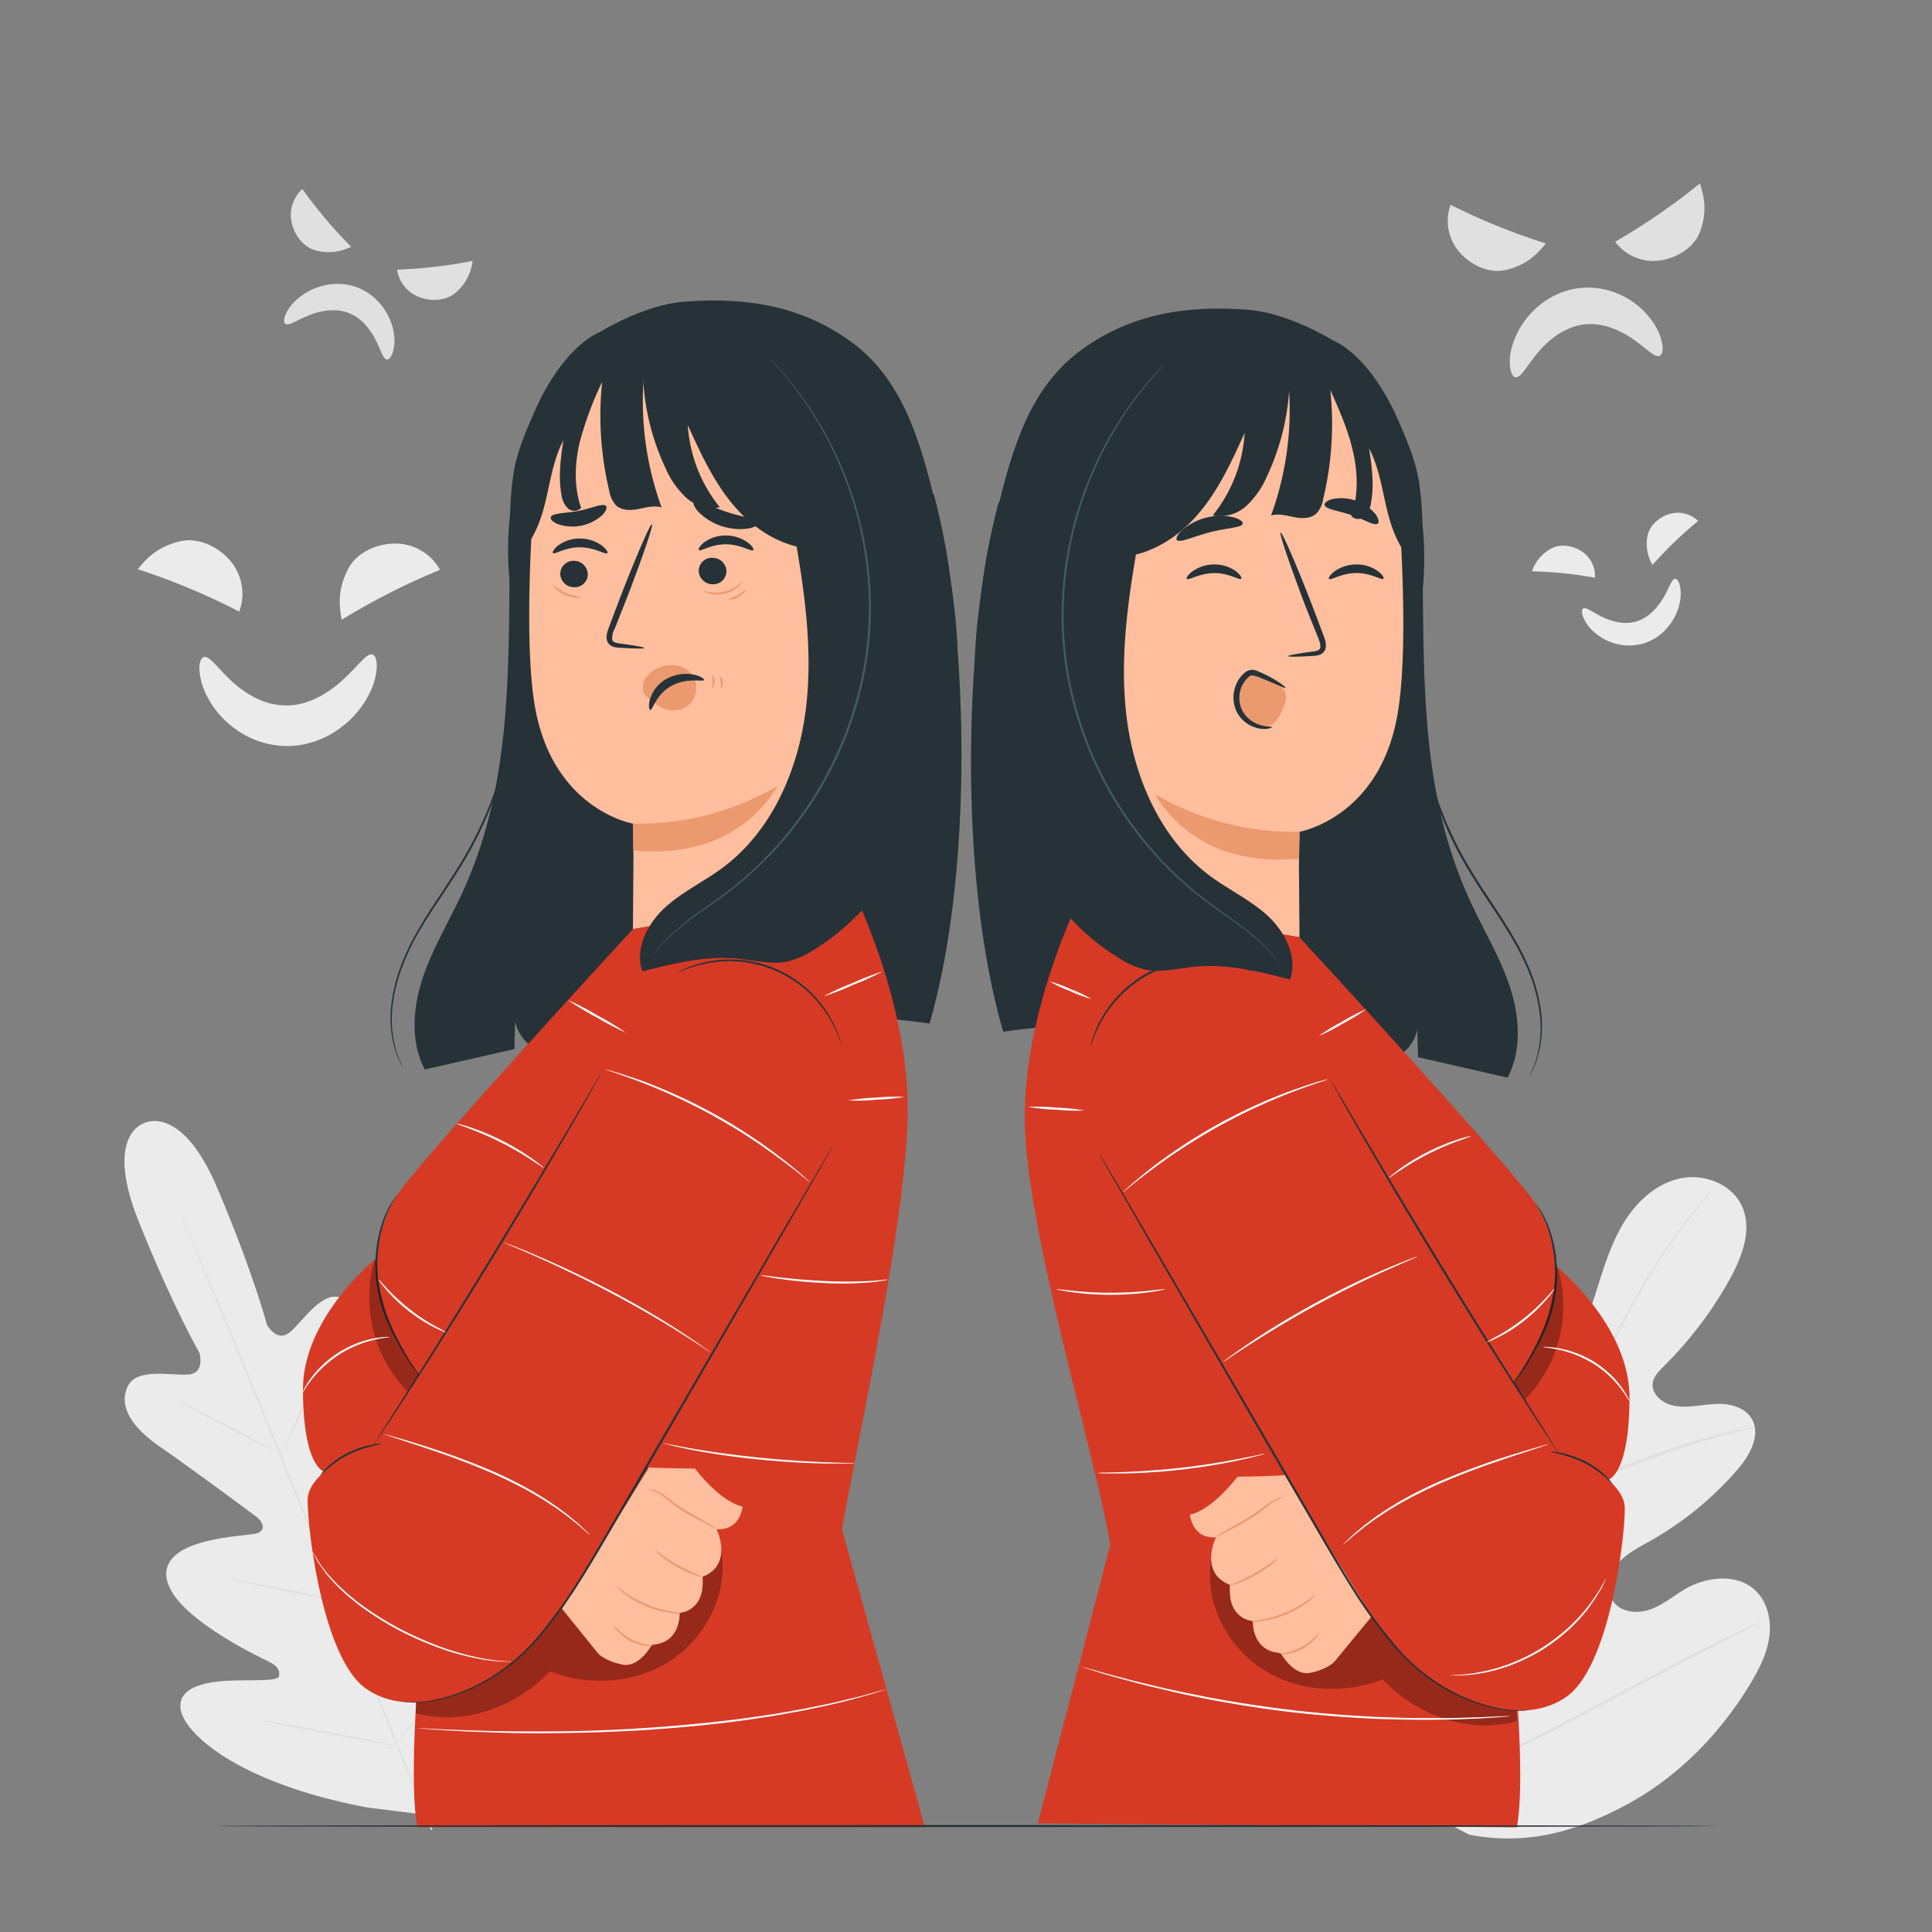 <svg xmlns="http://www.w3.org/2000/svg" viewBox="0 0 500 500"><rect x="0" y="0" width="500" height="500" fill="#808080" stroke="none"/><g id="freepik--background-complete--inject-113"><path d="M400.09,63a166.32,166.32,0,0,1-24.69-10,12.37,12.37,0,0,0,2.43,12.42c3,3.3,7.74,5.51,12.05,4.41,4.75-1.2,7.45-3.39,10.21-6.88" style="fill:#e0e0e0"></path><path d="M439.91,47.49A166.88,166.88,0,0,1,418,62.56a12.33,12.33,0,0,0,11.69,4.84c4.39-.65,8.87-3.41,10.34-7.6,1.62-4.63,1.29-8.09-.09-12.31" style="fill:#e0e0e0"></path><path d="M392.21,97.62c-.63-.09-1.15-.91-1.39-2.45a14.44,14.44,0,0,1,.77-6.36,21.25,21.25,0,0,1,5.16-8.29,20.6,20.6,0,0,1,4.82-3.64,19.3,19.3,0,0,1,6.34-2.21,20,20,0,0,1,12.52,2.15,20.41,20.41,0,0,1,7.35,6.55,14.1,14.1,0,0,1,2.45,6c.17,1.54-.13,2.48-.72,2.72-1.26.53-3.25-1.76-6.61-4.13a23.76,23.76,0,0,0-6.07-3.17,15.46,15.46,0,0,0-7.4-.76,13.73,13.73,0,0,0-3.64,1.13A17.21,17.21,0,0,0,402.52,87a26.49,26.49,0,0,0-5,4.83C394.91,95.1,393.57,97.8,392.21,97.62Z" style="fill:#e0e0e0"></path><path d="M90.92,63.91a122.77,122.77,0,0,1-12.68-15,9.12,9.12,0,0,0-2.7,8.94c.8,3.18,3.16,6.27,6.34,7a12.81,12.81,0,0,0,9-1" style="fill:#e0e0e0"></path><path d="M122.27,67.52a124.33,124.33,0,0,1-19.52,2.27,9.09,9.09,0,0,0,6,7.19c3.1,1.09,7,.83,9.37-1.4a12.76,12.76,0,0,0,4.19-8.06" style="fill:#e0e0e0"></path><path d="M73.84,83.8c-.38-.28-.44-1-.06-2.08a10.57,10.57,0,0,1,2.7-3.89A15.54,15.54,0,0,1,82.7,74.2a15.3,15.3,0,0,1,4.4-.72,14.44,14.44,0,0,1,4.91.74A14.78,14.78,0,0,1,99.44,80,15,15,0,0,1,102,86.76a10.35,10.35,0,0,1-.46,4.73c-.42,1.07-.93,1.58-1.41,1.53-1-.09-1.51-2.27-2.89-5a17.61,17.61,0,0,0-2.87-4.17,11.33,11.33,0,0,0-4.57-3A10.28,10.28,0,0,0,87,80.32a12.44,12.44,0,0,0-2.8.12,19.23,19.23,0,0,0-4.92,1.44C76.47,83.08,74.66,84.38,73.84,83.8Z" style="fill:#e0e0e0"></path><path d="M35.59,147.28a177.94,177.94,0,0,1,26.32,11A13.23,13.23,0,0,0,59.49,145c-3.14-3.59-8.22-6-12.85-4.92-5.12,1.23-8,3.53-11,7.23" style="fill:#ebebeb"></path><path d="M88.43,160.39a178.34,178.34,0,0,1,25.45-12.92,13.24,13.24,0,0,0-11.75-6.8c-4.76.07-9.91,2.37-12.06,6.62-2.38,4.69-2.52,8.42-1.64,13.1" style="fill:#ebebeb"></path><path d="M96.39,169.38c.68.19,1.11,1.21,1.13,3a16.87,16.87,0,0,1-1.92,7.11,24.34,24.34,0,0,1-7.15,8.62,23.75,23.75,0,0,1-6,3.4,22.46,22.46,0,0,1-7.54,1.56A23,23,0,0,1,61,188.72a23.5,23.5,0,0,1-7.4-8.53,16.73,16.73,0,0,1-2-7.13c0-1.79.47-2.8,1.15-3,1.46-.39,3.32,2.56,6.81,5.85a27.09,27.09,0,0,0,6.49,4.66,17.73,17.73,0,0,0,8.5,2,16.25,16.25,0,0,0,4.42-.75,20.65,20.65,0,0,0,4.09-1.75,29.82,29.82,0,0,0,6.47-4.87C93,171.91,94.93,169,96.39,169.38Z" style="fill:#ebebeb"></path><path d="M396.46,147.86a102.58,102.58,0,0,1,16.3,1.65,7.6,7.6,0,0,0-3.57-6.93c-2.32-1.44-5.52-1.92-7.88-.54a10.7,10.7,0,0,0-4.85,5.82" style="fill:#ebebeb"></path><path d="M427.67,146.2a102.32,102.32,0,0,1,11.81-11.37,7.59,7.59,0,0,0-7.59-1.76c-2.61.84-5.05,3-5.52,5.66a10.72,10.72,0,0,0,1.3,7.47" style="fill:#ebebeb"></path><path d="M433.55,149.8c.4,0,.81.47,1.12,1.45a9.7,9.7,0,0,1,.14,4.22,14.06,14.06,0,0,1-2.48,5.93,13.47,13.47,0,0,1-2.74,2.88,12.63,12.63,0,0,1-3.88,2.12,13.19,13.19,0,0,1-8.35-.05,13.46,13.46,0,0,1-5.5-3.44,9.56,9.56,0,0,1-2.27-3.59c-.29-1-.21-1.61.13-1.82.74-.47,2.26.84,4.72,2.06a15.55,15.55,0,0,0,4.35,1.47,10.17,10.17,0,0,0,5-.3,9.52,9.52,0,0,0,2.3-1.15,11.5,11.5,0,0,0,1.95-1.65,16.75,16.75,0,0,0,2.74-3.76C432.13,151.75,432.68,149.82,433.55,149.8Z" style="fill:#ebebeb"></path><path d="M37.31,290.66s-10.47,2.88-1.41,25.47,15.73,34,15.73,34,1.5,5.19-2.79,5.59-13.45-1.92-15.79,3.07c-2.44,5.18,1,10.58,8.48,15.72s23.47,17,24.92,18.1,2.7,3.53-.18,4.27-24,1-23.23,11S67,428.77,69.5,430s3,2.41,2.69,3.82-7.44.84-13.43,1.17-12.89,1.76-12,7.49,14,18.8,48.27,25.3l16,2,10-12.81c19.71-28.71,19.85-47.24,16.45-52s-9.29-.87-13.78,3.12-9.13,9.4-10.36,8.63-1.69-1.95-.77-4.6,9.7-26.74,3.18-34.36-21.7,7-24.26,8.53-3.39-1.16-3.13-2.9S91.66,362,93.35,353s.33-15.17-5-17.14c-5.18-1.89-10,6.21-13.37,8.95s-5.91-2-5.91-2-3.29-12.78-12.76-35.19-19.15-16.91-19.15-16.91" style="fill:#ebebeb"></path><path d="M111.59,473.63c-6.9-16.49-18.65-46-28.88-71.3s-19.5-48.16-26.3-64.68l-8.09-19.56c-.94-2.3-1.68-4.09-2.19-5.32-.24-.6-.42-1.06-.56-1.39s-.17-.48-.17-.48.08.15.22.46l.6,1.37c.53,1.22,1.3,3,2.28,5.28,2,4.59,4.79,11.26,8.24,19.5C63.63,354,73,376.86,83.18,402.15S105.11,457,111.92,473.5" style="fill:#e0e0e0"></path><path d="M45.73,362.51a5.51,5.51,0,0,1,1.09.42c.69.29,1.68.74,2.9,1.32,2.43,1.14,5.74,2.82,9.36,4.73s6.8,3.61,9.26,4.93l2.82,1.47a5.69,5.69,0,0,1,1,.58,5.39,5.39,0,0,1-1.1-.4c-.69-.3-1.68-.75-2.89-1.34-2.41-1.17-5.71-2.89-9.33-4.8l-9.29-4.86-2.82-1.46A4.88,4.88,0,0,1,45.73,362.51Z" style="fill:#e0e0e0"></path><path d="M73.37,375c-.13-.06,3-7,7-15.6S87.75,344,87.88,344s-3,7-7,15.61S73.49,375.09,73.37,375Z" style="fill:#e0e0e0"></path><path d="M87.31,414.57a6.22,6.22,0,0,1,.75-.93c.57-.66,1.29-1.47,2.14-2.44,1.81-2.06,4.29-4.92,6.91-8.17s4.91-6.26,6.55-8.46l1.93-2.61a5.28,5.28,0,0,1,.76-.92,5.61,5.61,0,0,1-.6,1c-.41.64-1,1.57-1.81,2.7-1.56,2.25-3.8,5.32-6.44,8.57s-5.16,6.09-7,8.09c-.94,1-1.71,1.79-2.26,2.33A5.38,5.38,0,0,1,87.31,414.57Z" style="fill:#e0e0e0"></path><path d="M59.82,408.75a4.27,4.27,0,0,1,1.1.12l3,.5c2.49.45,5.93,1.1,9.72,1.86s7.22,1.46,9.69,2l2.93.67a3.88,3.88,0,0,1,1.06.31,4.93,4.93,0,0,1-1.1-.12l-3-.51c-2.49-.45-5.93-1.1-9.72-1.85s-7.22-1.46-9.69-2l-2.93-.66A5.32,5.32,0,0,1,59.82,408.75Z" style="fill:#e0e0e0"></path><path d="M67.7,445.22a6.62,6.62,0,0,1,1.41.16l3.79.63c3.2.56,7.61,1.37,12.48,2.28s9.27,1.78,12.45,2.43l3.76.79a7.56,7.56,0,0,1,1.37.35,6.51,6.51,0,0,1-1.4-.16l-3.8-.64c-3.2-.55-7.61-1.36-12.48-2.27S76,447,72.83,446.36l-3.76-.79A7.89,7.89,0,0,1,67.7,445.22Z" style="fill:#e0e0e0"></path><path d="M102.16,451.47a8.11,8.11,0,0,1,.91-1.21l2.61-3.19c2.2-2.69,5.22-6.42,8.43-10.64s6-8.09,8.07-10.92l2.39-3.35a8.55,8.55,0,0,1,.93-1.2,8.66,8.66,0,0,1-.77,1.31c-.52.82-1.29,2-2.26,3.44-2,2.88-4.73,6.81-8,11s-6.29,7.92-8.56,10.56c-1.14,1.32-2.07,2.37-2.73,3.09A9.57,9.57,0,0,1,102.16,451.47Z" style="fill:#e0e0e0"></path><path d="M380.33,474.84C355,462.69,345,434.07,341.61,407.44c-.58-4.44-1.82-9-.36-13.25s5.95-7.67,10.21-6.46c3.53,1,5.59,4.59,7.94,7.45a26.28,26.28,0,0,0,12,8.21c3.05,1,6.68,1.32,9.21-.67,3.47-2.72,3.06-8.07,2.31-12.46q-2.09-12.28-4.18-24.56c-.74-4.39-1.49-8.88-.81-13.27S381,343.66,385,341.8s9.55-.29,11.14,3.87c.66,1.73.6,3.65,1,5.46s1.6,3.68,3.42,3.91,3.4-1.31,4.5-2.81c3.81-5.18,5.95-11.41,7.9-17.56s3.79-12.44,7.12-18,8.39-10.28,14.63-11.67,13.58,1.4,16.18,7.32,0,12.82-3.09,18.48a99.2,99.2,0,0,1-17.25,22.82c-1.22,1.22-2.55,2.52-2.81,4.24-.48,3.09,2.78,5.54,5.83,6,3.45.56,6.95-.36,10.45-.52s7.45.75,9.28,3.77c2.54,4.2-.45,9.53-3.64,13.22a85.25,85.25,0,0,1-22.53,18.43c-3,1.72-6.28,3.31-8.52,6s-3.16,6.91-1.08,9.75,6.29,3.17,9.58,2,6-3.52,9-5.27c5.67-3.27,13.54-4.13,18.27.46,3.1,3,4.11,7.76,3.49,12.06s-2.65,8.25-4.88,12c-7.83,12.94-18.73,24.12-32,31.27s-26,10.6-40.76,7.78" style="fill:#ebebeb"></path><path d="M384.45,457.12a398.74,398.74,0,0,1,8.7-45c1-3.94,1.94-7.84,2.89-11.67s1.9-7.63,3.06-11.29A198.69,198.69,0,0,1,407,368.56c2.81-6.44,5.71-12.45,8.47-18.05s5.45-10.76,8.1-15.36a157.85,157.85,0,0,1,14.08-20.79c1.84-2.31,3.34-4.06,4.36-5.23l1.18-1.33a3.86,3.86,0,0,1,.42-.43,3.19,3.19,0,0,1-.35.49l-1.12,1.38c-1,1.2-2.44,3-4.24,5.33A166.47,166.47,0,0,0,424,335.44c-2.61,4.61-5.25,9.78-8,15.38s-5.61,11.62-8.4,18.06a203.78,203.78,0,0,0-7.77,20.56c-1.14,3.64-2.08,7.4-3,11.24L394,412.35a408.4,408.4,0,0,0-8.75,44.87" style="fill:#e0e0e0"></path><path d="M399.32,389.12a9,9,0,0,1-.73-1.8c-.43-1.18-1-2.9-1.67-5-1.33-4.28-3-10.24-4.77-16.83s-3.52-12.52-4.92-16.76c-.69-2.12-1.27-3.84-1.68-5a8.21,8.21,0,0,1-.56-1.87,9.5,9.5,0,0,1,.85,1.76c.51,1.14,1.17,2.83,1.94,4.94,1.54,4.21,3.37,10.13,5.16,16.73l4.54,16.89,1.41,5.1A8.42,8.42,0,0,1,399.32,389.12Z" style="fill:#e0e0e0"></path><path d="M454.12,369.31a12.14,12.14,0,0,1-2.21.64c-1.43.37-3.5.88-6,1.61-5.08,1.4-12,3.59-19.61,6.34s-14.31,5.56-19.13,7.72c-2.42,1.07-4.35,2-5.69,2.6a11.07,11.07,0,0,1-2.12.9,13,13,0,0,1,2-1.19c1.3-.71,3.2-1.71,5.59-2.84,4.77-2.31,11.5-5.19,19.09-8A202.56,202.56,0,0,1,445.72,371c2.57-.65,4.67-1.09,6.12-1.36A11.79,11.79,0,0,1,454.12,369.31Z" style="fill:#e0e0e0"></path><path d="M385,456s-.2-.2-.5-.63l-1.3-1.88c-1.13-1.65-2.69-4.07-4.58-7.08-3.79-6-8.76-14.53-14.11-24s-10.24-18-13.9-24.08l-4.35-7.21-1.17-2a3.52,3.52,0,0,1-.37-.72,2.7,2.7,0,0,1,.5.63l1.31,1.88c1.12,1.65,2.68,4.07,4.57,7.08,3.79,6,8.76,14.53,14.12,24s10.24,18,13.89,24.07l4.35,7.21,1.18,2A3.1,3.1,0,0,1,385,456Z" style="fill:#e0e0e0"></path><path d="M456.13,419.47a3.77,3.77,0,0,1-.69.43L453.38,421l-7.62,3.92c-6.43,3.31-15.26,8-25,13.17s-18.64,9.79-25.14,13c-3.25,1.6-5.89,2.86-7.74,3.69l-2.12.95a2.92,2.92,0,0,1-.77.28,3.19,3.19,0,0,1,.69-.43l2.07-1.09,7.61-3.92c6.43-3.31,15.26-8,25-13.18s18.63-9.79,25.13-13c3.25-1.59,5.89-2.85,7.74-3.69l2.13-.94A2.81,2.81,0,0,1,456.13,419.47Z" style="fill:#e0e0e0"></path></g><g id="freepik--character-2--inject-113"><path d="M255.45,143.5l112.64-4.86c.53,35-1.08,65.12,12.27,94.29,3.39,7.42,7.7,14.44,10.3,22.17s3.29,16.57-.51,23.79L367,273.6l-.21-7.11a10.38,10.38,0,0,1-5.84,7.29c-3.75,1.79-8.09,1.77-12.25,1.64a349.17,349.17,0,0,1-71.5-9.72c-3.11-.76-17.57,1.31-17.57,1.31C249.31,231.52,249.39,180,255.45,143.5Z" style="fill:#263238"></path><path d="M257,136.73c4.1-17.4,8.29-35.51,22.71-46.07,12.84-9.42,27.2-11.69,43.08-10.51,7.82.59,16.55,4.49,23.24,8.57,9.18,5.6,12.79,16.46,17,26.36,8.4,19.83,6.39,46.25,0,53.41L280,209c-14.2-8-23.76-11.82-27.06-27.78C250.7,170.3,254.48,147.54,257,136.73Z" style="fill:#263238"></path><path d="M281,106.85l51.87-13.49c16.63-1.88,27.84,18.54,29,35.23,1.29,18.55,2.14,41.25,0,55.11-4.23,27.87-25.55,31.56-25.55,31.56s-.06.41-.16,8.68l.15,18.62-54.12-8.91-9.94-116.81A9.79,9.79,0,0,1,281,106.85Z" style="fill:#ffbe9d"></path><path d="M358,149.78c-.44.47-3.16-1.51-7-1.48s-6.64,2-7.06,1.51c-.21-.2.24-1.05,1.46-1.95a9.74,9.74,0,0,1,5.65-1.78,9.37,9.37,0,0,1,5.57,1.75C357.85,148.73,358.26,149.57,358,149.78Z" style="fill:#263238"></path><path d="M321.22,149.78c-.44.47-3.16-1.51-7-1.47s-6.64,2-7.06,1.5c-.21-.2.23-1.05,1.46-1.95a9.74,9.74,0,0,1,5.65-1.78,9.43,9.43,0,0,1,5.58,1.75C321,148.73,321.44,149.57,321.22,149.78Z" style="fill:#263238"></path><path d="M333.38,169.81c0-.22,2.36-.65,6.23-1.17,1-.11,1.91-.31,2.07-1s-.19-1.76-.67-2.9l-3-7.45C334,146.7,331,138,331.4,137.81s4.11,8.31,8.21,18.92c1,2.61,1.93,5.11,2.83,7.49.38,1.11,1,2.38.53,3.85a2.49,2.49,0,0,1-1.6,1.45,6.84,6.84,0,0,1-1.67.24C335.81,170,333.39,170,333.38,169.81Z" style="fill:#263238"></path><path d="M336.34,215.26A70.88,70.88,0,0,1,299,205.57s9.35,19.41,37.2,16.62Z" style="fill:#eb996e"></path><path d="M321.63,135.5c-.24,1.08-4.11,1.11-8.5,2.25s-7.84,2.85-8.56,2c-.33-.41.17-1.47,1.49-2.67a15.3,15.3,0,0,1,13-3.24C320.79,134.28,321.72,135,321.63,135.5Z" style="fill:#263238"></path><path d="M356.53,135.54c-1,.6-3.53-1.16-6.9-2.28s-6.44-1.44-6.82-2.52c-.15-.51.56-1.2,2.07-1.59A11.59,11.59,0,0,1,355.93,133C356.86,134.26,357,135.24,356.53,135.54Z" style="fill:#263238"></path><path d="M333.39,90.14a61.87,61.87,0,0,1-5.44,33,22.86,22.86,0,0,1-5.35,7.74,10.12,10.12,0,0,1-8.75,2.53,37.64,37.64,0,0,0,8.26-21.37c-3.54,7.81-7.17,15.76-13,22.08S295,145,286.44,144l.73-5.71c-1.35,4.06-3.51,8.05-7.06,10.45s-8.72,2.76-11.95-.05c3.26-13.86-4.84-29.21.88-42.24,4-9,13.58-14.22,23.06-16.93a78.57,78.57,0,0,1,41.09-.5" style="fill:#263238"></path><path d="M332.22,90.34c0,.2.07.4.11.6l-.09,0C332.23,90.77,332.23,90.55,332.22,90.34Z" style="fill:#263238"></path><path d="M332.33,90.94l1.71-.65c5.32-2.56,8.85-5.54,16.81,1.9,4.31,4,8.1,10,10.77,16.06,2.38,5.41,4.95,11.28,5.7,17.14a73.91,73.91,0,0,1,0,21.37c-4.63-3.26-6.9-8.93-8.26-14.42s-2.1-11.25-4.72-16.26c.68,4.68,1.35,9.46.46,14.11a5.88,5.88,0,0,1-1.63,3.45,2.46,2.46,0,0,1-3.45-.09c1.87-5.34,1.69-11.23.43-16.74s-3.56-10.73-5.87-15.9a83.32,83.32,0,0,1-1.85,28.28,7.25,7.25,0,0,1-1.69,3.65c-1.47,1.41-3.79,1.4-5.79,1s-4.08-1-6-.43A80,80,0,0,0,332.33,90.94Z" style="fill:#263238"></path><path d="M366.38,165a1.5,1.5,0,0,1,0,.31l0,.92c0,.81-.13,2-.13,3.53a105.54,105.54,0,0,0,.48,13c.25,2.73.69,5.7,1.24,8.87s1.33,6.53,2.38,10a98.6,98.6,0,0,0,9.18,21.62c4.19,7.23,9,13.63,12.59,20a60.38,60.38,0,0,1,4.44,9.32,42.09,42.09,0,0,1,2.19,8.73,28.88,28.88,0,0,1-1,12.92l-.34,1-.38.88a12,12,0,0,1-.63,1.36c-.19.33-.33.6-.44.8s-.16.28-.17.27a1.23,1.23,0,0,1,.12-.29l.39-.83a11.16,11.16,0,0,0,.59-1.37l.35-.88.32-1a29.32,29.32,0,0,0,.77-12.81,41.44,41.44,0,0,0-2.22-8.63,61.52,61.52,0,0,0-4.45-9.23c-3.59-6.3-8.42-12.68-12.63-20a97.75,97.75,0,0,1-9.19-21.74c-1-3.49-1.73-6.88-2.35-10.05s-.95-6.17-1.18-8.91a98.4,98.4,0,0,1-.31-13c0-1.54.17-2.73.22-3.53,0-.38.06-.68.08-.92A1.8,1.8,0,0,1,366.38,165Z" style="fill:#263238"></path><path d="M320.39,178.53c.89-1.76,1.67-4.24,3.58-4.46,2.74-.32,6.13,1.88,8.13,4.27a3.9,3.9,0,0,1,.65,3c-.21.59-1.05,3-1.36,3.5-1.78,3-2.35,2.76-4.38,3.42s-4.49-1.85-6-3.76A5.77,5.77,0,0,1,320.39,178.53Z" style="fill:#eb996e"></path><path d="M329.2,188.18c0,.09-.39.3-1.22.43a7.46,7.46,0,0,1-3.5-.47,8.17,8.17,0,0,1-4.1-3.36,8.37,8.37,0,0,1-.86-6.47,8.19,8.19,0,0,1,1.53-3.1,7.17,7.17,0,0,1,1.2-1.2,3,3,0,0,1,1.74-.66,3.88,3.88,0,0,1,1.6.38l1.21.54c.76.35,1.47.71,2.1,1.06,2.53,1.39,3.9,2.53,3.8,2.7s-1.69-.61-4.28-1.71c-.65-.27-1.36-.56-2.13-.86a7.55,7.55,0,0,0-2.25-.67c-.54,0-1.23.63-1.78,1.36A7,7,0,0,0,321,178.7a7.29,7.29,0,0,0,.59,5.35,7.6,7.6,0,0,0,3.3,3.08C327.35,188.31,329.19,187.91,329.2,188.18Z" style="fill:#263238"></path><path d="M265.21,290.28c-.4-28.91,14.34-58,14.34-58l56.78,10.33s57,61.77,61.38,69.39c6.48,11.29,4.63,17.66,4.24,23.94s-15.32,34.57-15.71,38.89,10.26,76.08,6.33,98.08l-124-1,18.81-72.22C283.13,375.4,265.59,318.27,265.21,290.28Z" style="fill:#D63A25"></path><g style="opacity:0.3"><path d="M317.37,389.35c2.29-6.26,15.46-2.87,15.8-9.52l32.72,43.94c3.38,4.35,6.84,8.72,11.19,12.1s7.27,6.59,15.34,6.73l.15,2.86c-12.4,3.4-25.89-1.49-34.75-10.82-9.38,3.64-20.37,3.31-29.19-1.54s-15.11-14.3-15.49-24.35C312.89,402.09,315.07,395.6,317.37,389.35Z"></path></g><path d="M277.22,275.67c3.42-30.15,28.66-45.38,52.26-26.31,5.07,4.09,12.23,15.12,15.68,20C360.48,291,402.87,375.2,402.87,375.2s17.63,6.86,17.63,15.11-4,40.87-15,48.73-28.3,2.24-41.36-9.68c-2-1.79-7.83-8.64-14.47-19.1-9.24-14.58-20.84-35.74-33.22-56.22-20-33.08-39.79-65.4-39.41-75.68C277,277.48,277.11,276.58,277.22,275.67Z" style="fill:#D63A25"></path><path d="M402,327.07s19.67,15.37,19.71,34.55c0,19.92-5.43,21.31-5.43,21.31a52.91,52.91,0,0,0-16.46-8l-13.14-26.18Z" style="fill:#D63A25"></path><path d="M318.3,410.17c-8.1-3.14-3.63-12.32-3.63-12.32-6.22.42-6.73-5.85-6.73-5.85,6-1.31,12.31-9.83,12.31-9.83s11.34-.15,12.24-.45L355,418.32l-9.72,11.81s-1.8,1.91-6.21,2.8-7.63-5.13-7.63-5.13c-7.65-.42-7.19-8.28-7.19-8.28s-6.66-.22-5.93-9.35Z" style="fill:#ffbe9d"></path><path d="M314.59,397.84a13.6,13.6,0,0,1,2.5-1.66c1.6-1,3.89-2.13,6.27-3.61s4.27-3.24,5.94-4.16a6.88,6.88,0,0,1,2.08-.8,2.17,2.17,0,0,1,.81-.08,16.69,16.69,0,0,0-2.71,1.19c-1.54,1-3.39,2.8-5.84,4.29s-4.73,2.62-6.37,3.49A22,22,0,0,1,314.59,397.84Z" style="fill:#eb996e"></path><path d="M323.7,419.61c0-.08,1-.16,2.65-.44a31.51,31.51,0,0,0,6.16-1.77,30.74,30.74,0,0,0,5.65-3.06c1.36-.93,2.15-1.59,2.2-1.53a9.12,9.12,0,0,1-2,1.83,24.66,24.66,0,0,1-5.67,3.24,24.93,24.93,0,0,1-6.31,1.65A9.58,9.58,0,0,1,323.7,419.61Z" style="fill:#eb996e"></path><path d="M341.4,422.48a4.38,4.38,0,0,1-1,1.56,11.53,11.53,0,0,1-7.71,4,4.51,4.51,0,0,1-1.83-.09,14.55,14.55,0,0,0,10.51-5.5Z" style="fill:#eb996e"></path><path d="M318.35,410.26c-.06-.15,3-1.18,6.41-3.13s5.86-4,6-3.9a7,7,0,0,1-1.52,1.47,29.55,29.55,0,0,1-8.82,5A7,7,0,0,1,318.35,410.26Z" style="fill:#eb996e"></path><path d="M284.43,298.42s.1.13.27.41l.74,1.22,2.81,4.74,10.24,17.45C307.1,337,319,357.4,332.11,379.92l9.56,16.45c3.07,5.33,6.08,10.44,9.09,15.21a123.68,123.68,0,0,0,9.31,13,52.21,52.21,0,0,0,10,9.59,45.43,45.43,0,0,0,18.32,8,31.11,31.11,0,0,0,3.14.39c.92,0,1.69.06,2.32.06l1.43-.07h.49l-.49.06-1.43.13c-.62,0-1.41,0-2.33,0s-2-.14-3.16-.35a45.11,45.11,0,0,1-18.51-7.91,52.49,52.49,0,0,1-10.15-9.61,122.41,122.41,0,0,1-9.38-13c-3-4.78-6.05-9.89-9.13-15.21l-9.57-16.45-33.49-57.76c-4.25-7.39-7.7-13.37-10.1-17.53l-2.72-4.78-.7-1.25Z" style="fill:#263238"></path><path d="M401.22,375.67a10.4,10.4,0,0,1,2.7.33,25,25,0,0,1,6.22,2.1,21.5,21.5,0,0,1,5.36,3.8,10,10,0,0,1,1.75,2.08c-.13.15-2.77-3.17-7.34-5.42S401.17,375.87,401.22,375.67Z" style="fill:#263238"></path><path d="M344.38,279.52s.07.07.17.24l.45.73,1.69,2.83c1.47,2.5,3.57,6.05,6.16,10.43,5.2,8.81,12.43,20.95,20.57,34.27s15.66,25.29,21.14,33.94L401,372.19l1.75,2.79.45.73a2.93,2.93,0,0,1,.14.26s-.07-.07-.19-.23l-.48-.7-1.84-2.74c-1.58-2.38-3.85-5.85-6.62-10.14-5.56-8.6-13.12-20.54-21.27-33.87s-15.33-25.49-20.45-34.35c-2.56-4.43-4.62-8-6-10.52-.68-1.23-1.21-2.19-1.6-2.88l-.4-.76Z" style="fill:#263238"></path><path d="M282.21,270.89a2.92,2.92,0,0,1,.1-.54c.1-.34.19-.85.42-1.49a27.69,27.69,0,0,1,2.27-5.24,30.25,30.25,0,0,1,5.14-6.74,29.08,29.08,0,0,1,18.57-8.48,30.2,30.2,0,0,1,8.45.54,27.48,27.48,0,0,1,5.45,1.71c.63.25,1.08.52,1.4.67a1.9,1.9,0,0,1,.47.28s-.7-.27-1.94-.76a29.9,29.9,0,0,0-32.07,6.38,31.1,31.1,0,0,0-7.55,11.7A20.82,20.82,0,0,1,282.21,270.89Z" style="fill:#263238"></path><path d="M391.55,358.18a16,16,0,0,1,1.05-1.68c.7-1.06,1.69-2.61,2.83-4.58a74.78,74.78,0,0,0,3.62-7.11,36.55,36.55,0,0,0,2.85-9.28,36.15,36.15,0,0,0-1.27-17.46,29.9,29.9,0,0,0-2.2-4.88l-.77-1.25a2.31,2.31,0,0,1-.24-.46s.13.13.33.4l.85,1.2A25.42,25.42,0,0,1,401,318a35.17,35.17,0,0,1,1.44,17.67,36.39,36.39,0,0,1-2.92,9.39,65.59,65.59,0,0,1-3.75,7.09c-1.18,2-2.22,3.48-3,4.52-.37.52-.67.91-.88,1.17A2,2,0,0,1,391.55,358.18Z" style="fill:#263238"></path><g style="opacity:0.3"><path d="M402.81,327.75l.47.75a34.86,34.86,0,0,1-8.59,33.68l-3-4.46A54,54,0,0,0,402.81,327.75Z"></path></g><path d="M343.62,279.32a2.38,2.38,0,0,1-.57.24l-1.68.58c-1.47.48-3.57,1.22-6.15,2.19s-5.61,2.21-8.93,3.7-6.9,3.27-10.59,5.29-7.08,4.13-10.13,6.13-5.7,3.91-7.9,5.57-3.94,3-5.13,4l-1.39,1.11a3.22,3.22,0,0,1-.5.36,2.36,2.36,0,0,1,.44-.44l1.32-1.19c1.15-1,2.87-2.46,5-4.16s4.83-3.64,7.86-5.68,6.46-4.14,10.14-6.18,7.31-3.79,10.64-5.28,6.4-2.68,9-3.6,4.72-1.62,6.21-2.05l1.71-.48A3.39,3.39,0,0,1,343.62,279.32Z" style="fill:#fff"></path><path d="M366.8,325.21a2.1,2.1,0,0,1-.52.27l-1.53.67c-1.33.57-3.25,1.41-5.61,2.46-4.73,2.11-11.19,5.18-18.14,8.94s-13,7.5-17.39,10.31c-2.18,1.4-3.93,2.56-5.13,3.36l-1.39.92a3.59,3.59,0,0,1-.51.29s.14-.15.45-.38l1.34-1c1.16-.86,2.89-2.06,5-3.51,4.3-2.89,10.38-6.69,17.34-10.46s13.47-6.79,18.24-8.82c2.38-1,4.33-1.8,5.69-2.31l1.56-.58A3.88,3.88,0,0,1,366.8,325.21Z" style="fill:#fff"></path><path d="M400.65,373.79a2.2,2.2,0,0,1-.56.23l-1.65.56-6.08,2c-5.12,1.7-12.21,4.07-19.75,7.37-3.77,1.67-7.26,3.44-10.37,5.2-1.52.92-3,1.75-4.3,2.65-.66.44-1.31.84-1.91,1.27l-1.72,1.24c-1.11.77-2,1.56-2.87,2.22s-1.55,1.26-2.11,1.77L348,399.43a3,3,0,0,1-.48.37,2.79,2.79,0,0,1,.41-.45l1.25-1.21c.54-.53,1.21-1.16,2.05-1.84s1.74-1.51,2.84-2.3c.55-.4,1.11-.83,1.7-1.27s1.25-.85,1.91-1.3c1.3-.92,2.78-1.77,4.3-2.71a113,113,0,0,1,10.4-5.26,191.12,191.12,0,0,1,19.85-7.24c2.58-.8,4.68-1.42,6.13-1.83l1.68-.47A2.61,2.61,0,0,1,400.65,373.79Z" style="fill:#fff"></path><path d="M380.76,294a33.87,33.87,0,0,1-3.29,1.24,74.74,74.74,0,0,0-7.76,3.37,75.81,75.81,0,0,0-7.3,4.27c-1.81,1.2-2.89,2-2.94,1.93s.22-.26.69-.65,1.16-.94,2-1.58a54.41,54.41,0,0,1,7.28-4.43,55.07,55.07,0,0,1,7.87-3.26c1-.33,1.88-.57,2.48-.71A3.49,3.49,0,0,1,380.76,294Z" style="fill:#fff"></path><path d="M402.29,333.55a2.87,2.87,0,0,1-.48.76,23.54,23.54,0,0,1-1.51,1.91,41.39,41.39,0,0,1-12.57,9.88c-.92.46-1.68.81-2.21,1a3.31,3.31,0,0,1-.85.28,33,33,0,0,1,2.89-1.62,53.26,53.26,0,0,0,6.62-4.42A52,52,0,0,0,400,336C401.42,334.48,402.22,333.5,402.29,333.55Z" style="fill:#fff"></path><path d="M421.71,362.62c-.09.05-.79-1.34-2.3-3.31a26.48,26.48,0,0,0-2.93-3.22,29.24,29.24,0,0,0-4.22-3.24,30,30,0,0,0-4.78-2.34,29,29,0,0,0-4.17-1.23c-2.43-.51-4-.58-4-.68a4.2,4.2,0,0,1,1.09,0,22.84,22.84,0,0,1,3,.34,25.65,25.65,0,0,1,4.27,1.14,27.76,27.76,0,0,1,4.88,2.35,26.77,26.77,0,0,1,4.28,3.33,23.36,23.36,0,0,1,2.89,3.35,15.7,15.7,0,0,1,.94,1.42,9.56,9.56,0,0,1,.62,1.11A4.51,4.51,0,0,1,421.71,362.62Z" style="fill:#fff"></path><path d="M415.65,408.5a1.66,1.66,0,0,1-.19.47c-.17.36-.39.79-.64,1.32l-.48.95c-.18.34-.41.69-.65,1.08A28.91,28.91,0,0,1,412,414.9l-1,1.45c-.37.5-.81,1-1.23,1.49-.84,1.06-1.86,2.06-2.91,3.14a49.44,49.44,0,0,1-7.73,6,48.9,48.9,0,0,1-8.84,4.24c-1.44.46-2.79.93-4.11,1.21-.65.15-1.27.33-1.88.44l-1.77.29a30.11,30.11,0,0,1-3.05.35c-.45,0-.87.08-1.26.1h-2.52a1.81,1.81,0,0,1-.51,0,1.69,1.69,0,0,1,.51-.06l1.45-.09,1.06-.05c.38,0,.79-.09,1.24-.14.89-.11,1.91-.18,3-.42l1.74-.33c.61-.11,1.22-.3,1.87-.46,1.3-.29,2.63-.78,4.05-1.25a50.68,50.68,0,0,0,8.73-4.22,51.23,51.23,0,0,0,7.66-5.93c1.05-1.06,2.08-2.05,2.92-3.08.43-.5.87-1,1.25-1.46l1.06-1.42c.71-.88,1.23-1.77,1.73-2.51.24-.38.48-.72.68-1.06l.51-.92.73-1.26C415.54,408.64,415.63,408.49,415.65,408.5Z" style="fill:#fff"></path><path d="M353.62,261.17a49,49,0,0,1-6,3.68,47,47,0,0,1-6.27,3.23,49,49,0,0,1,6-3.68A47,47,0,0,1,353.62,261.17Z" style="fill:#fff"></path><path d="M301.52,333.65a4.86,4.86,0,0,1-1.08.27c-.7.15-1.73.32-3,.5a75.32,75.32,0,0,1-10,.67,73.33,73.33,0,0,1-10-.68c-1.27-.18-2.3-.35-3-.5a4.47,4.47,0,0,1-1.08-.28,4.63,4.63,0,0,1,1.11.08l3,.33a94.93,94.93,0,0,0,19.94,0l3-.33A4.23,4.23,0,0,1,301.52,333.65Z" style="fill:#fff"></path><path d="M280.68,287.39a50.43,50.43,0,0,1-7.32-.21,52.23,52.23,0,0,1-7.28-.73,52.05,52.05,0,0,1,7.31.21A52.5,52.5,0,0,1,280.68,287.39Z" style="fill:#fff"></path><path d="M282.42,258.51a32.63,32.63,0,0,1-5.44-2,33.14,33.14,0,0,1-5.25-2.48,32.2,32.2,0,0,1,5.45,2A32.74,32.74,0,0,1,282.42,258.51Z" style="fill:#fff"></path><path d="M327.37,376.22a10.79,10.79,0,0,1-1.65.5c-1.07.29-2.63.66-4.56,1.08-3.87.85-9.26,1.83-15.26,2.52s-11.48.95-15.44,1c-2,0-3.58,0-4.69,0a12.7,12.7,0,0,1-1.72-.11,10.5,10.5,0,0,1,1.72-.1l4.68-.13c3.95-.14,9.4-.46,15.39-1.14s11.37-1.61,15.24-2.37l4.59-.92A11,11,0,0,1,327.37,376.22Z" style="fill:#fff"></path><path d="M390.89,444.14a1,1,0,0,1-.29.05l-.84.07-3.26.25c-1.42.1-3.15.22-5.17.29s-4.31.2-6.85.22-5.32.1-8.3.05-6.18-.11-9.53-.22c-6.71-.29-14.08-.82-21.78-1.68s-15-2.07-21.6-3.3c-3.29-.66-6.43-1.26-9.33-1.95s-5.62-1.31-8.08-1.93-4.68-1.25-6.62-1.78-3.61-1-5-1.45l-3.13-1-.8-.26-.27-.11a1,1,0,0,1,.28.06l.83.21,3.14.88c1.36.4,3,.87,5,1.37s4.16,1.13,6.63,1.7,5.16,1.26,8.08,1.87,6,1.25,9.33,1.9c6.59,1.2,13.88,2.35,21.57,3.25s15,1.4,21.74,1.72c3.35.12,6.53.26,9.51.27s5.76,0,8.3,0,4.82-.1,6.84-.15,3.75-.13,5.16-.21l3.27-.14.85,0Z" style="fill:#fff"></path><path d="M258.44,130l37.17,4.29c-2.95,16.31-5.91,32.89-4.26,49.38s8.54,33.21,21.87,43.07c4.91,3.62,10.56,6.25,15,10.4s7.65,10.57,5.66,16.34c-8.08-2.06-16.37-4.12-24.66-3.3-4.31.42-8.67,1.62-12.91.73a21.74,21.74,0,0,1-6.66-2.92c-17.43-10.61-28-30-32.43-50S250.78,159.3,258.44,130Z" style="fill:#263238"></path><path d="M300.94,94.78a4.73,4.73,0,0,1-.3.37l-.91,1c-.79.91-2,2.21-3.43,4a91.19,91.19,0,0,0-10.58,16.27,94.61,94.61,0,0,0-9.1,27.22,89.28,89.28,0,0,0,.8,35,94.37,94.37,0,0,0,13.89,32.2,98.54,98.54,0,0,0,9.59,12c1.72,1.7,3.3,3.41,5,4.87.83.74,1.63,1.49,2.46,2.18l2.45,2c3.2,2.57,6.31,4.62,8.94,6.57a65.28,65.28,0,0,1,6.5,5.29,35.31,35.31,0,0,1,3.61,3.89c.38.47.63.85.82,1.1s.26.39.26.39-.11-.11-.31-.35-.46-.62-.85-1.08a40.26,40.26,0,0,0-3.66-3.8,69.69,69.69,0,0,0-6.54-5.21c-2.64-1.92-5.76-3.95-9-6.51-.8-.64-1.63-1.29-2.47-2s-1.64-1.44-2.48-2.18c-1.72-1.45-3.32-3.16-5.05-4.86a99.31,99.31,0,0,1-9.68-12.05,94.51,94.51,0,0,1-14-32.36,89.44,89.44,0,0,1-.76-35.22,94.14,94.14,0,0,1,9.24-27.31,89.22,89.22,0,0,1,10.75-16.23c1.43-1.8,2.69-3.07,3.52-4l.94-1Z" style="fill:#455a64"></path></g><g id="freepik--character-1--inject-113"><path d="M244.67,141.4,132,136.53c-.52,35,1.08,65.12-12.26,94.3-3.4,7.41-7.71,14.43-10.3,22.16s-3.3,16.58.5,23.79l23.18-5.28.21-7.11a10.42,10.42,0,0,0,5.84,7.29c3.76,1.79,8.09,1.77,12.25,1.64A350.46,350.46,0,0,0,223,263.6c3.11-.76,17.57,1.3,17.57,1.3C250.81,229.41,250.73,177.85,244.67,141.4Z" style="fill:#263238"></path><path d="M243.1,134.63c-4.1-17.4-8.29-35.51-22.7-46.08-12.85-9.41-27.21-11.68-43.09-10.5-7.82.58-16.54,4.48-23.24,8.57-9.18,5.59-12.79,16.46-17,26.36-8.41,19.83-6.4,46.25,0,53.4l83,40.46c14.2-8,23.76-11.81,27.07-27.77C249.42,168.2,245.64,145.43,243.1,134.63Z" style="fill:#263238"></path><path d="M219.15,104.74,167.28,91.25c-16.63-1.87-27.84,18.55-29,35.24-1.3,18.55-2.15,41.24-.05,55.1,4.23,27.88,25.55,31.56,25.55,31.56s.06.42.16,8.69l-.14,18.62,54.11-8.92,9.94-116.81A9.8,9.8,0,0,0,219.15,104.74Z" style="fill:#ffbe9d"></path><path d="M145,148.35a3.56,3.56,0,0,0,3.42,3.62,3.41,3.41,0,0,0,3.7-3.19,3.58,3.58,0,0,0-3.41-3.63A3.42,3.42,0,0,0,145,148.35Z" style="fill:#263238"></path><path d="M143.12,143.12c.44.47,3.16-1.52,7-1.48s6.64,2,7.06,1.51c.21-.21-.24-1.05-1.46-2a9.88,9.88,0,0,0-5.65-1.78,9.37,9.37,0,0,0-5.57,1.76C143.31,142.07,142.9,142.91,143.12,143.12Z" style="fill:#263238"></path><path d="M180.83,147.57a3.57,3.57,0,0,0,3.42,3.62A3.41,3.41,0,0,0,188,148a3.57,3.57,0,0,0-3.42-3.63A3.42,3.42,0,0,0,180.83,147.57Z" style="fill:#263238"></path><path d="M180.88,142.34c.44.47,3.16-1.51,7-1.48s6.65,2,7.07,1.51c.2-.2-.24-1.05-1.47-2a9.71,9.71,0,0,0-5.65-1.78,9.37,9.37,0,0,0-5.57,1.75C181.07,141.29,180.66,142.13,180.88,142.34Z" style="fill:#263238"></path><path d="M166.74,167.71c0-.22-2.36-.65-6.23-1.17-1-.11-1.91-.31-2.07-1a5,5,0,0,1,.68-2.91c.93-2.36,1.92-4.85,2.95-7.45,4.1-10.61,7.08-19.33,6.65-19.49s-4.1,8.3-8.21,18.91c-1,2.62-1.93,5.11-2.83,7.5-.38,1.11-1,2.37-.53,3.85a2.45,2.45,0,0,0,1.6,1.44,6.39,6.39,0,0,0,1.67.24C164.31,167.89,166.73,167.92,166.74,167.71Z" style="fill:#263238"></path><path d="M163.78,213.15a70.77,70.77,0,0,0,37.35-9.69s-9.35,19.42-37.2,16.63Z" style="fill:#eb996e"></path><path d="M179.39,175a6.2,6.2,0,0,0-5.12-2.83,8,8,0,0,0-7.34,3.58c-.65.78-.61,3-.35,3.6s.06.31.54.73c1.7,1.53,3.51,3.06,5.71,3.6a6,6,0,0,0,6.38-2.3A6.16,6.16,0,0,0,179.39,175Z" style="fill:#eb996e"></path><path d="M168.29,183.73c.61.15,1.38-3.94,5.43-6.2s8.34-1,8.47-1.55c.11-.25-.82-1-2.65-1.38a10.39,10.39,0,0,0-7,1.07,9,9,0,0,0-4.3,5.25C167.74,182.6,168,183.71,168.29,183.73Z" style="fill:#263238"></path><path d="M196.32,135.31c-.15-1.1-4-1.4-8.31-2.85s-7.62-3.4-8.4-2.61c-.35.38.07,1.48,1.3,2.77a15.29,15.29,0,0,0,12.73,4.16C195.4,136.47,196.38,135.83,196.32,135.31Z" style="fill:#263238"></path><path d="M156.79,130.91c-.89-.74-3.65.66-7.14,1.31s-6.57.55-7.1,1.56c-.23.49.39,1.27,1.83,1.86a11.56,11.56,0,0,0,11.48-2.32C156.94,132.22,157.19,131.27,156.79,130.91Z" style="fill:#263238"></path><path d="M166.74,88a61.77,61.77,0,0,0,5.43,33,22.72,22.72,0,0,0,5.35,7.73,10.14,10.14,0,0,0,8.76,2.54A37.58,37.58,0,0,1,178,110c3.54,7.81,7.17,15.75,13,22.07s14.2,10.86,22.71,9.85l-.73-5.71c1.35,4.07,3.51,8.06,7.06,10.46s8.72,2.75,12-.06c-3.26-13.85,4.85-29.21-.88-42.24-4-9-13.58-14.21-23.06-16.92a78.47,78.47,0,0,0-41.09-.5" style="fill:#263238"></path><path d="M167.9,88.23c0,.2-.07.41-.11.61l.1,0C167.89,88.66,167.89,88.45,167.9,88.23Z" style="fill:#263238"></path><path d="M167.79,88.84l-1.71-.65c-5.32-2.57-8.85-5.55-16.81,1.9-4.31,4-8.1,10-10.76,16.06-2.38,5.41-5,11.28-5.71,17.14a74.55,74.55,0,0,0,0,21.36c4.63-3.25,6.9-8.92,8.26-14.41s2.1-11.25,4.72-16.27c-.67,4.68-1.34,9.47-.46,14.12a5.82,5.82,0,0,0,1.63,3.44,2.45,2.45,0,0,0,3.45-.09c-1.87-5.34-1.69-11.22-.43-16.74a87.41,87.41,0,0,1,5.87-15.89,83.5,83.5,0,0,0,1.85,28.27,7.24,7.24,0,0,0,1.69,3.66c1.47,1.41,3.79,1.39,5.79,1s4.08-1,6.05-.43A79.93,79.93,0,0,1,167.79,88.84Z" style="fill:#263238"></path><path d="M192.17,150.48c.05,0-.28.6-1,1.3a8.52,8.52,0,0,1-7.63,1.82,3.29,3.29,0,0,1-1.52-.68,12,12,0,0,1,1.6.32,9.78,9.78,0,0,0,3.84-.13,9.65,9.65,0,0,0,3.48-1.62A12.65,12.65,0,0,1,192.17,150.48Z" style="fill:#eb996e"></path><path d="M150.67,154.59a6.62,6.62,0,0,1-4.25-.57,6.52,6.52,0,0,1-3.34-2.68,22.81,22.81,0,0,0,3.55,2.2A22.76,22.76,0,0,0,150.67,154.59Z" style="fill:#eb996e"></path><path d="M193,152.57c.12.07-.53,1.2-1.91,1.94a3.63,3.63,0,0,1-2.67.56c0-.15,1.17-.32,2.42-1S192.89,152.48,193,152.57Z" style="fill:#eb996e"></path><path d="M133.74,162.86a1.05,1.05,0,0,1,0,.31c0,.23,0,.53.08.91,0,.81.19,2,.23,3.53a100.47,100.47,0,0,1-.32,13c-.23,2.74-.65,5.73-1.18,8.92s-1.31,6.56-2.35,10a98.23,98.23,0,0,1-9.18,21.75c-4.22,7.27-9,13.65-12.64,19.94A62,62,0,0,0,104,250.5a41.34,41.34,0,0,0-2.23,8.63,29.27,29.27,0,0,0,.77,12.8c.11.37.22.71.32,1s.24.61.35.89a11.16,11.16,0,0,0,.59,1.37l.39.83a1,1,0,0,1,.12.29,2.31,2.31,0,0,1-.17-.27l-.44-.81a11,11,0,0,1-.63-1.35c-.12-.28-.24-.57-.38-.88l-.34-1a28.69,28.69,0,0,1-.94-12.91,41.41,41.41,0,0,1,2.18-8.73A60.91,60.91,0,0,1,108,241c3.58-6.34,8.41-12.73,12.59-20a99,99,0,0,0,9.18-21.62c1.05-3.46,1.75-6.84,2.38-10s1-6.14,1.24-8.87a105.59,105.59,0,0,0,.48-13c0-1.54-.11-2.72-.13-3.53l0-.92A1.43,1.43,0,0,1,133.74,162.86Z" style="fill:#263238"></path><path d="M184.37,178.15c-.14-.07.08-.79.07-1.68s-.21-1.62-.07-1.68.6.65.59,1.68S184.48,178.22,184.37,178.15Z" style="fill:#eb996e"></path><path d="M186.55,178.15c-.13-.06.06-.7,0-1.48s-.34-1.39-.21-1.48.66.49.73,1.44S186.67,178.23,186.55,178.15Z" style="fill:#eb996e"></path><path d="M234.91,288.18c.4-28.91-14.34-58.05-14.34-58.05L163.8,240.46s-57,61.76-61.39,69.38c-6.48,11.3-4.63,17.66-4.24,24s15.32,34.57,15.71,38.89-9.82,78.18-5.89,100.18H239.37l-21.46-77.12C222.16,371.47,234.53,316.17,234.91,288.18Z" style="fill:#D63A25"></path><g style="opacity:0.3"><path d="M182.75,387.24c-2.29-6.25-15.46-2.86-15.8-9.52l-32.72,43.95c-3.38,4.35-6.84,8.72-11.19,12.1s-7.26,6.58-15.34,6.73l-.15,2.86c12.41,3.4,25.89-1.5,34.75-10.82,9.38,3.64,20.37,3.3,29.19-1.54S186.6,416.7,187,406.65C187.23,400,185.05,393.5,182.75,387.24Z"></path></g><path d="M221.29,279.73c-3.42-30.15-24.93-45.29-48.53-26.22-5.07,4.09-9.62,13.06-12.76,18.13C144.76,296.32,97.25,373.1,97.25,373.1S79.62,380,79.62,388.21s4,40.87,15,48.73,28.3,2.23,41.36-9.68a82.25,82.25,0,0,0,11.59-14.62c4.26-6.59,7.87-13,12.71-20.88,7.35-11.94,15.17-26.22,23.4-39.82,20-33.08,31.12-50.1,34.2-61.24C218.14,289.85,221.4,280.64,221.29,279.73Z" style="fill:#D63A25"></path><path d="M217.91,270.89s-.25-.71-.71-2a30.41,30.41,0,0,0-2.4-5.12,31.34,31.34,0,0,0-5.15-6.58A30.09,30.09,0,0,0,183,249.31a30,30,0,0,0-5.44,1.53c-1.25.49-1.93.8-2,.76a1.9,1.9,0,0,1,.47-.28c.32-.15.77-.42,1.4-.67a27.48,27.48,0,0,1,5.45-1.71,29.82,29.82,0,0,1,32.16,14.68,28.54,28.54,0,0,1,2.28,5.24c.22.64.31,1.15.41,1.49A2.13,2.13,0,0,1,217.91,270.89Z" style="fill:#263238"></path><path d="M98.12,325s-19.67,15.36-19.71,34.54c0,19.93,5.43,21.31,5.43,21.31a53.08,53.08,0,0,1,16.46-8l13.14-26.19Z" style="fill:#D63A25"></path><path d="M181.82,408.07c8.1-3.15,3.64-12.32,3.64-12.32,6.21.42,6.72-5.86,6.72-5.86-6-1.31-12.31-9.82-12.31-9.82s-11.34-.15-11.93-.32l-22.49,36.6L154.86,428s1.8,1.91,6.21,2.8,7.63-5.13,7.63-5.13c7.65-.43,7.19-8.28,7.19-8.28s6.66-.23,5.93-9.35Z" style="fill:#ffbe9d"></path><path d="M185.53,395.74a23.25,23.25,0,0,1-2.68-1.35c-1.64-.86-3.95-2-6.37-3.49s-4.3-3.32-5.84-4.28a16.31,16.31,0,0,0-2.71-1.2,2.08,2.08,0,0,1,.81.09,6.81,6.81,0,0,1,2.08.79c1.67.93,3.53,2.7,5.94,4.16s4.67,2.66,6.27,3.61A13.27,13.27,0,0,1,185.53,395.74Z" style="fill:#eb996e"></path><path d="M176.42,417.51a9.58,9.58,0,0,1-2.7-.08,25.11,25.11,0,0,1-12-4.89,9.75,9.75,0,0,1-2-1.83c.05-.06.84.6,2.2,1.53a29.83,29.83,0,0,0,11.82,4.82A24.6,24.6,0,0,1,176.42,417.51Z" style="fill:#eb996e"></path><path d="M158.72,420.38a14.59,14.59,0,0,0,10.51,5.49,4.3,4.3,0,0,1-1.83.09,11.42,11.42,0,0,1-4.25-1.25,11.56,11.56,0,0,1-3.46-2.77A4.47,4.47,0,0,1,158.72,420.38Z" style="fill:#eb996e"></path><path d="M181.77,408.15a6.78,6.78,0,0,1-2-.54,30.14,30.14,0,0,1-8.82-5,7.31,7.31,0,0,1-1.52-1.47c.11-.12,2.55,2,6,3.9S181.83,408,181.77,408.15Z" style="fill:#eb996e"></path><path d="M215.69,296.32s-.07.15-.22.43l-.7,1.25c-.63,1.12-1.55,2.72-2.72,4.78L202,320.32l-33.49,57.76-9.57,16.45c-3.08,5.32-6.09,10.43-9.12,15.2a121.43,121.43,0,0,1-9.39,13,52.56,52.56,0,0,1-10.15,9.62,45.11,45.11,0,0,1-18.51,7.91c-1.18.21-2.24.26-3.16.34s-1.7,0-2.33,0l-1.43-.12-.49-.06a4.52,4.52,0,0,1,.49,0l1.43.07c.63,0,1.4,0,2.32-.06s2-.16,3.14-.39a45.66,45.66,0,0,0,18.33-8,52.77,52.77,0,0,0,10-9.59,122.41,122.41,0,0,0,9.31-13c3-4.76,6-9.88,9.09-15.2L168,377.81c13.13-22.51,25-42.9,33.62-57.67l10.24-17.46,2.81-4.73.74-1.22C215.59,296.45,215.69,296.32,215.69,296.32Z" style="fill:#263238"></path><path d="M98.9,373.57c.06.2-4.14.65-8.68,2.89S83,382,82.88,381.88a9.25,9.25,0,0,1,1.75-2.08A21.24,21.24,0,0,1,90,376a25.43,25.43,0,0,1,6.23-2.1A10.55,10.55,0,0,1,98.9,373.57Z" style="fill:#263238"></path><path d="M155.74,277.41a2,2,0,0,1-.13.27c-.1.2-.23.45-.4.76-.39.69-.92,1.65-1.6,2.88-1.4,2.49-3.46,6.09-6,10.52-5.12,8.86-12.3,21-20.45,34.35s-15.71,25.27-21.27,33.86c-2.77,4.3-5,7.76-6.62,10.15l-1.84,2.73-.48.71-.18.23s0-.09.13-.26l.45-.73c.42-.67,1-1.61,1.75-2.79l6.48-10.24c5.48-8.64,13-20.61,21.14-33.93s15.38-25.46,20.58-34.27l6.15-10.44,1.69-2.83.45-.73A1.19,1.19,0,0,1,155.74,277.41Z" style="fill:#263238"></path><path d="M108.57,356.08a2.56,2.56,0,0,1-.34-.39c-.21-.26-.5-.66-.88-1.17-.74-1-1.79-2.56-3-4.52a68.42,68.42,0,0,1-3.75-7.09,36.39,36.39,0,0,1-2.92-9.39,35.17,35.17,0,0,1,1.44-17.67,25.72,25.72,0,0,1,2.37-4.87l.85-1.2c.2-.27.31-.41.33-.4a2.31,2.31,0,0,1-.24.46l-.77,1.24a29.68,29.68,0,0,0-2.2,4.89,36.14,36.14,0,0,0-1.27,17.46,37.09,37.09,0,0,0,2.85,9.28,71,71,0,0,0,3.63,7.1c1.13,2,2.13,3.52,2.82,4.59A14.86,14.86,0,0,1,108.57,356.08Z" style="fill:#263238"></path><g style="opacity:0.3"><path d="M97.31,325.64l-.47.76a34.86,34.86,0,0,0,8.59,33.68l3-4.46A54.07,54.07,0,0,1,97.31,325.64Z"></path></g><path d="M156.56,276.73a3.17,3.17,0,0,1,.61.14l1.71.48c1.48.42,3.61,1.12,6.21,2s5.66,2.14,9,3.61,6.95,3.25,10.64,5.27,7.11,4.16,10.15,6.18,5.69,4,7.85,5.69,3.9,3.13,5.05,4.16l1.32,1.19a2.36,2.36,0,0,1,.44.44,3.59,3.59,0,0,1-.51-.37l-1.38-1.11c-1.19-1-2.94-2.36-5.14-4s-4.87-3.56-7.9-5.58-6.46-4.08-10.13-6.12-7.27-3.78-10.58-5.29-6.36-2.74-8.94-3.7-4.68-1.71-6.14-2.19l-1.68-.58A3,3,0,0,1,156.56,276.73Z" style="fill:#fff"></path><path d="M130.22,321.51a2.75,2.75,0,0,1,.59.18l1.66.62c1.43.54,3.49,1.37,6,2.44,5,2.13,11.94,5.3,19.35,9.18s13.92,7.8,18.5,10.81c2.3,1.5,4.13,2.75,5.37,3.66l1.42,1a2.9,2.9,0,0,1,.48.4,3.78,3.78,0,0,1-.54-.31l-1.48-1c-1.27-.85-3.13-2.05-5.45-3.51-4.62-2.93-11.15-6.76-18.54-10.65s-14.25-7.1-19.26-9.31c-2.5-1.12-4.54-2-6-2.59l-1.62-.71A3.33,3.33,0,0,1,130.22,321.51Z" style="fill:#fff"></path><path d="M99.53,371.2a2.62,2.62,0,0,1,.6.13l1.67.46c1.46.42,3.56,1,6.14,1.84a191.12,191.12,0,0,1,19.85,7.24,109.08,109.08,0,0,1,10.39,5.26c1.53.94,3,1.79,4.31,2.71.65.45,1.3.86,1.9,1.3l1.7,1.27c1.1.79,2,1.61,2.85,2.3s1.51,1.31,2.05,1.84l1.25,1.21a2.91,2.91,0,0,1,.41.45,3.27,3.27,0,0,1-.48-.37l-1.32-1.14c-.56-.51-1.25-1.11-2.1-1.77s-1.77-1.46-2.88-2.22l-1.71-1.25c-.6-.42-1.25-.82-1.91-1.26-1.31-.9-2.78-1.74-4.31-2.66-3.1-1.75-6.6-3.53-10.36-5.19-7.54-3.3-14.63-5.67-19.75-7.37l-6.08-2-1.65-.56A3.13,3.13,0,0,1,99.53,371.2Z" style="fill:#fff"></path><path d="M118.19,290.82a3.3,3.3,0,0,1,1,.19c.63.15,1.52.41,2.62.77a63.12,63.12,0,0,1,16,8.13c.94.67,1.68,1.24,2.17,1.66a3.63,3.63,0,0,1,.74.68c-.06.06-1.2-.78-3.12-2a81.72,81.72,0,0,0-15.93-8.09C119.53,291.32,118.17,290.9,118.19,290.82Z" style="fill:#fff"></path><path d="M97.9,331c.06,0,.86.93,2.25,2.42a51.07,51.07,0,0,0,12.48,9.8,33,33,0,0,1,2.89,1.63,2.93,2.93,0,0,1-.85-.29,23.37,23.37,0,0,1-2.21-1,41.54,41.54,0,0,1-6.78-4.33,40.92,40.92,0,0,1-5.8-5.55c-.67-.79-1.18-1.44-1.51-1.91A3,3,0,0,1,97.9,331Z" style="fill:#fff"></path><path d="M78.19,360.56a5.05,5.05,0,0,1,.46-1,11.12,11.12,0,0,1,.64-1.13c.27-.43.56-.94.95-1.45a25.25,25.25,0,0,1,2.93-3.42,29.82,29.82,0,0,1,4.31-3.44,29.27,29.27,0,0,1,4.93-2.49,26.14,26.14,0,0,1,4.33-1.24c.62-.14,1.2-.19,1.7-.26a10,10,0,0,1,1.3-.11,4.12,4.12,0,0,1,1.11,0c0,.1-1.57.16-4,.72a29,29,0,0,0-4.23,1.33,28.39,28.39,0,0,0-9.08,5.83,28.87,28.87,0,0,0-3,3.29C79,359.2,78.28,360.61,78.19,360.56Z" style="fill:#fff"></path><path d="M80.9,401.64a2.38,2.38,0,0,1,.35.51l.92,1.52A19.06,19.06,0,0,0,83.78,406c.34.43.66.92,1.08,1.38l1.32,1.45c.89,1,2,2,3.22,3.14.57.57,1.26,1.05,1.92,1.61s1.33,1.13,2.09,1.64a80.43,80.43,0,0,0,10,6.27,94,94,0,0,0,10.83,4.78,71.45,71.45,0,0,0,9.3,2.65l1.92.39c.61.11,1.2.17,1.74.25a27.31,27.31,0,0,0,2.78.31l1.78.11a2.45,2.45,0,0,1,.62.08l-.62,0L130,430a25.31,25.31,0,0,1-2.81-.22c-.55-.07-1.13-.11-1.75-.21l-1.94-.36a66.8,66.8,0,0,1-9.39-2.56,87.59,87.59,0,0,1-10.91-4.77,78.33,78.33,0,0,1-10.08-6.35c-.76-.51-1.41-1.13-2.09-1.67s-1.35-1.06-1.92-1.64a42,42,0,0,1-3.2-3.21l-1.31-1.49c-.41-.47-.72-1-1-1.42A16.16,16.16,0,0,1,82,403.78l-.84-1.58A2.45,2.45,0,0,1,80.9,401.64Z" style="fill:#fff"></path><path d="M147,258.81a71.69,71.69,0,0,1,7.64,4,70.62,70.62,0,0,1,7.38,4.46,74,74,0,0,1-7.64-4A70.62,70.62,0,0,1,147,258.81Z" style="fill:#fff"></path><path d="M196.9,330.05a7.2,7.2,0,0,1,1.29.11l3.52.42c3,.34,7.07.73,11.62.94a111.65,111.65,0,0,0,11.65,0c1.49-.08,2.69-.2,3.52-.28a6,6,0,0,1,1.3-.09,7.85,7.85,0,0,1-1.27.29c-.83.15-2,.32-3.53.45a86.68,86.68,0,0,1-11.7.16c-4.56-.21-8.68-.66-11.64-1.1-1.48-.21-2.68-.42-3.5-.58A6,6,0,0,1,196.9,330.05Z" style="fill:#fff"></path><path d="M219.51,284.8a52.23,52.23,0,0,1,7.28-.73,52.19,52.19,0,0,1,7.32-.21,52.5,52.5,0,0,1-7.29.73A50.29,50.29,0,0,1,219.51,284.8Z" style="fill:#fff"></path><path d="M213.15,257.85a65.35,65.35,0,0,1,7.55-3.45,67.1,67.1,0,0,1,7.75-3,66.45,66.45,0,0,1-7.55,3.44A66.81,66.81,0,0,1,213.15,257.85Z" style="fill:#fff"></path><path d="M171.66,373.5a1.64,1.64,0,0,1,.51.06l1.42.28c1.24.25,3,.61,5.24,1,4.44.79,10.6,1.67,17.44,2.37s13.06,1.06,17.56,1.22c2.25.1,4.08.14,5.34.17l1.45,0a2.8,2.8,0,0,1,.5.05,1.65,1.65,0,0,1-.5.06l-1.45.05c-1.27,0-3.09,0-5.35,0-4.51-.07-10.75-.39-17.6-1.07s-13-1.64-17.45-2.53c-2.22-.43-4-.84-5.22-1.15l-1.41-.38A1.89,1.89,0,0,1,171.66,373.5Z" style="fill:#fff"></path><path d="M107.55,447.26h.32l.93,0,3.58.18c1.55.09,3.45.17,5.66.25s4.72.19,7.5.25c5.55.17,12.17.19,19.52.13s15.43-.41,23.89-1,16.5-1.42,23.79-2.37l5.31-.78,2.54-.37,2.46-.43,4.65-.82,4.28-.86c1.36-.29,2.66-.53,3.88-.81l3.44-.83,3-.71c.92-.23,1.74-.48,2.49-.68l3.46-.94.9-.23.31-.06a162.21,162.21,0,0,1-17.4,4.62c-1.36.28-2.78.61-4.27.9l-4.66.84-2.46.45-2.54.39-5.32.8c-7.29,1-15.34,1.82-23.82,2.41s-16.56.82-23.91.93-14,0-19.54-.25c-2.79-.07-5.3-.2-7.51-.32s-4.1-.22-5.65-.34l-3.58-.27-.92-.09Z" style="fill:#fff"></path><path d="M241.68,127.93l-37.17,4.29c3,16.31,5.91,32.88,4.26,49.38s-8.54,33.21-21.87,43.06c-4.91,3.63-10.56,6.26-15,10.41s-7.65,10.57-5.66,16.33c8.09-2.05,16.37-4.12,24.67-3.3,4.3.43,8.66,1.63,12.9.73a21.72,21.72,0,0,0,6.66-2.91c17.44-10.61,28-30,32.43-50S249.34,157.2,241.68,127.93Z" style="fill:#263238"></path><path d="M199.18,92.68l.34.33.94,1c.83.89,2.09,2.16,3.52,4a88.5,88.5,0,0,1,10.75,16.23A93.74,93.74,0,0,1,224,141.51a89.26,89.26,0,0,1-.76,35.22,94.51,94.51,0,0,1-14,32.36,99.31,99.31,0,0,1-9.68,12c-1.73,1.69-3.33,3.41-5.05,4.86-.84.74-1.64,1.5-2.48,2.18l-2.47,2c-3.23,2.56-6.36,4.58-9,6.51a68.79,68.79,0,0,0-6.54,5.2,37.7,37.7,0,0,0-3.66,3.81c-.4.46-.66.83-.86,1.07l-.31.36s.08-.14.26-.39.44-.64.82-1.11a36.25,36.25,0,0,1,3.61-3.89,68.23,68.23,0,0,1,6.5-5.29c2.63-1.95,5.74-4,8.94-6.56l2.45-2c.83-.69,1.63-1.45,2.47-2.19,1.7-1.45,3.28-3.17,5-4.86a100.34,100.34,0,0,0,9.6-12,94.69,94.69,0,0,0,13.88-32.21,89.22,89.22,0,0,0,.8-35,94.61,94.61,0,0,0-9.1-27.22A90.82,90.82,0,0,0,203.82,98.1c-1.4-1.82-2.64-3.11-3.43-4l-.91-1Z" style="fill:#455a64"></path></g><g id="freepik--Desk--inject-113"><path d="M444.46,472.58c0,.15-87.07.26-194.45.26s-194.47-.11-194.47-.26,87.05-.26,194.47-.26S444.46,472.44,444.46,472.58Z" style="fill:#263238"></path></g></svg>